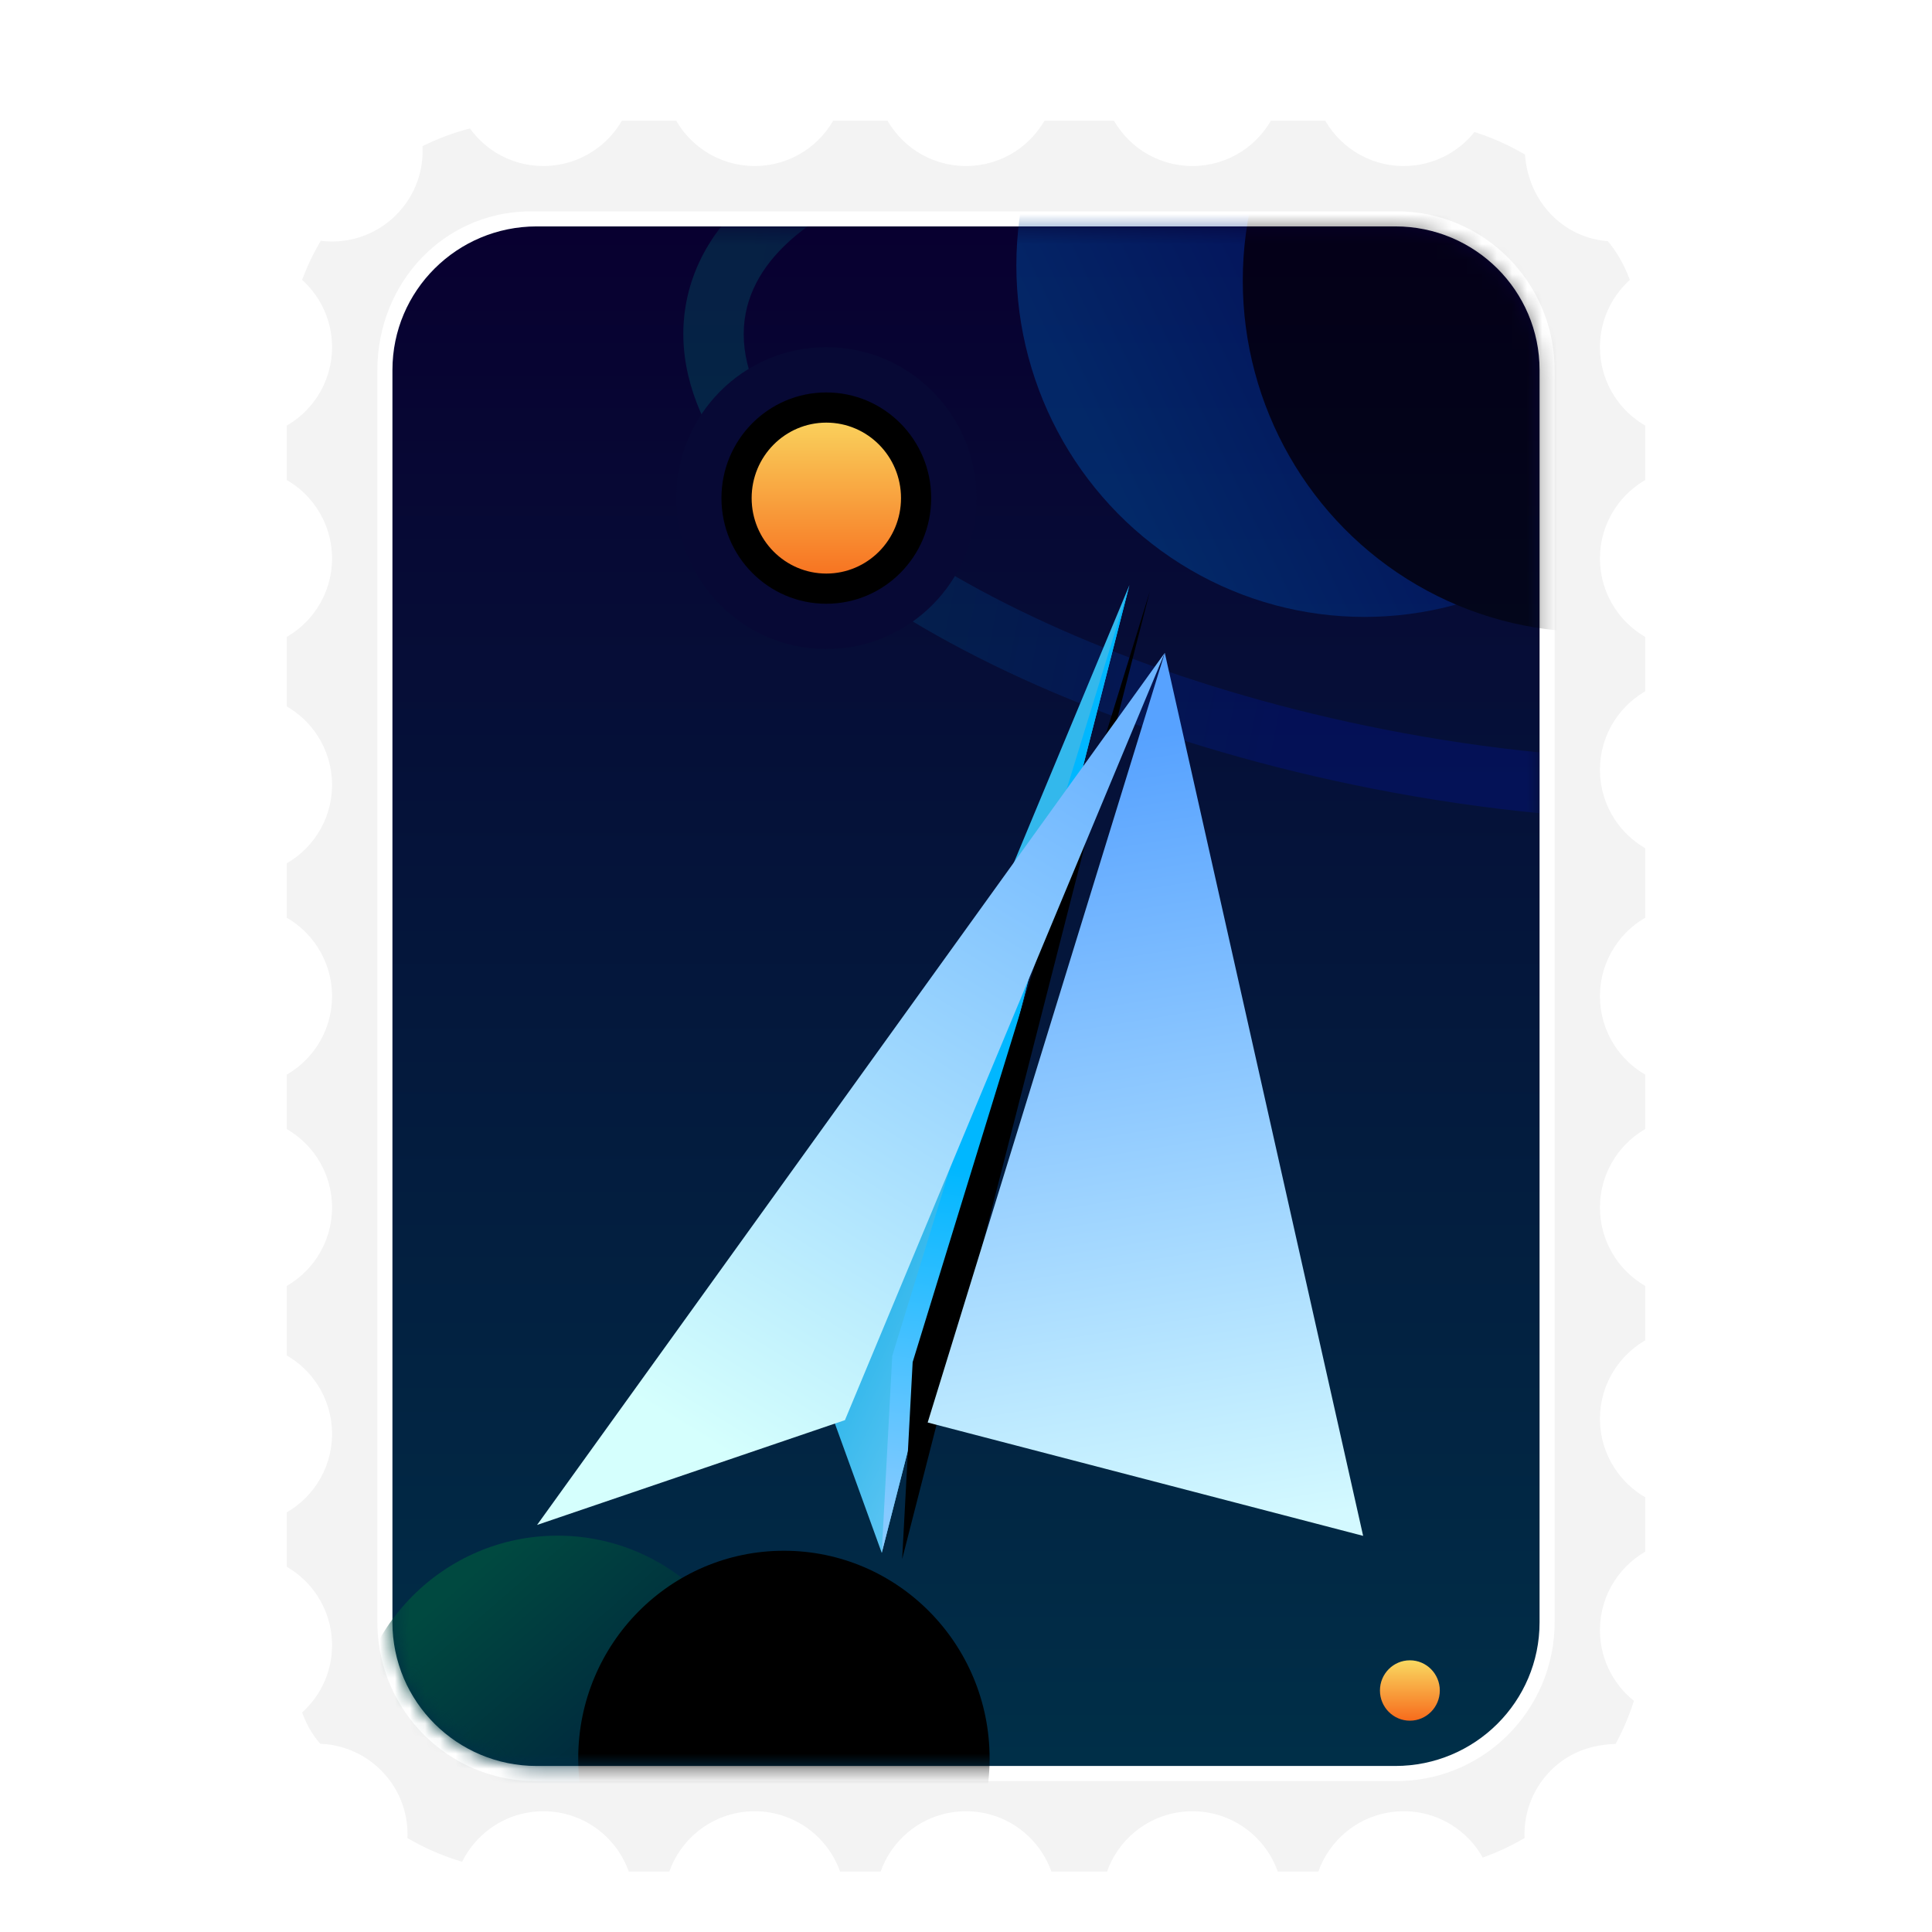 <svg xmlns="http://www.w3.org/2000/svg" xmlns:xlink="http://www.w3.org/1999/xlink" width="128" height="128" viewBox="0 0 128 128">
  <defs>
    <filter id="deepin-mail-128px-a" width="183.7%" height="145.8%" x="-45.7%" y="-13.6%" filterUnits="objectBoundingBox">
      <feOffset dy="2" in="SourceAlpha" result="shadowOffsetOuter1"/>
      <feGaussianBlur in="shadowOffsetOuter1" result="shadowBlurOuter1" stdDeviation="3"/>
      <feColorMatrix in="shadowBlurOuter1" result="shadowMatrixOuter1" values="0 0 0 0 0   0 0 0 0 0   0 0 0 0 0  0 0 0 0.2 0"/>
      <feMerge>
        <feMergeNode in="shadowMatrixOuter1"/>
        <feMergeNode in="SourceGraphic"/>
      </feMerge>
    </filter>
    <linearGradient id="deepin-mail-128px-c" x1="50%" x2="50%" y1="0%" y2="100%">
      <stop offset="0%" stop-color="#080030"/>
      <stop offset="100%" stop-color="#002F48"/>
    </linearGradient>
    <path id="deepin-mail-128px-b" d="M9.892,0.326 C4.613,0.326 0.333,4.585 0.333,9.839 L0.333,92.813 C0.333,98.066 4.613,102.326 9.892,102.326 L66.775,102.326 C72.054,102.326 76.333,98.066 76.333,92.813 L76.333,9.839 C76.333,4.585 72.054,0.326 66.775,0.326 L9.892,0.326 Z"/>
    <linearGradient id="deepin-mail-128px-d" x1="3.381%" x2="74.037%" y1="58.046%" y2="67.372%">
      <stop offset="0%" stop-color="#00807D"/>
      <stop offset="100%" stop-color="#0013AE"/>
    </linearGradient>
    <linearGradient id="deepin-mail-128px-f" x1="9.477%" x2="70.884%" y1="71.354%" y2="41.48%">
      <stop offset="0%" stop-color="#00499C"/>
      <stop offset="100%" stop-color="#000A72"/>
    </linearGradient>
    <ellipse id="deepin-mail-128px-g" cx="64.733" cy="2.911" rx="23.063" ry="23.288"/>
    <filter id="deepin-mail-128px-h" width="132.5%" height="132.2%" x="-16.3%" y="-16.1%" filterUnits="objectBoundingBox">
      <feOffset dx="15" dy="1" in="SourceAlpha" result="shadowOffsetInner1"/>
      <feComposite in="shadowOffsetInner1" in2="SourceAlpha" k2="-1" k3="1" operator="arithmetic" result="shadowInnerInner1"/>
      <feColorMatrix in="shadowInnerInner1" values="0 0 0 0 1   0 0 0 0 1   0 0 0 0 1  0 0 0 0.1 0"/>
    </filter>
    <linearGradient id="deepin-mail-128px-i" x1="50%" x2="50%" y1="0%" y2="100%">
      <stop offset="0%" stop-color="#FAD961"/>
      <stop offset="100%" stop-color="#F76B1C"/>
    </linearGradient>
    <linearGradient id="deepin-mail-128px-j" x1="50%" x2="50%" y1="0%" y2="100%">
      <stop offset="0%" stop-color="#FAD961"/>
      <stop offset="100%" stop-color="#F76B1C"/>
    </linearGradient>
    <linearGradient id="deepin-mail-128px-k" x1="30.457%" x2="79.946%" y1="7.708%" y2="65.246%">
      <stop offset="0%" stop-color="#004940"/>
      <stop offset="100%" stop-color="#001D3C"/>
    </linearGradient>
    <ellipse id="deepin-mail-128px-l" cx="11.269" cy="100.828" rx="13.628" ry="13.761"/>
    <filter id="deepin-mail-128px-m" width="155%" height="154.5%" x="-27.5%" y="-27.3%" filterUnits="objectBoundingBox">
      <feOffset dx="15" dy="1" in="SourceAlpha" result="shadowOffsetInner1"/>
      <feComposite in="shadowOffsetInner1" in2="SourceAlpha" k2="-1" k3="1" operator="arithmetic" result="shadowInnerInner1"/>
      <feColorMatrix in="shadowInnerInner1" values="0 0 0 0 1   0 0 0 0 1   0 0 0 0 1  0 0 0 0.1 0"/>
    </filter>
    <linearGradient id="deepin-mail-128px-n" x1="31.685%" x2="58.652%" y1="60.932%" y2="100%">
      <stop offset="0%" stop-color="#33B8EC"/>
      <stop offset="100%" stop-color="#B5DEFF"/>
    </linearGradient>
    <linearGradient id="deepin-mail-128px-o" x1="36.765%" x2="9.658%" y1="58.706%" y2="100%">
      <stop offset="0%" stop-color="#00B7FF"/>
      <stop offset="100%" stop-color="#87CAFF"/>
    </linearGradient>
    <polygon id="deepin-mail-128px-p" points="26.036 37.913 19.294 49.112 63.878 .209"/>
    <filter id="deepin-mail-128px-q" width="102.2%" height="102%" x="-1.1%" y="-1%" filterUnits="objectBoundingBox">
      <feOffset dx="1" dy="1" in="SourceAlpha" result="shadowOffsetInner1"/>
      <feComposite in="shadowOffsetInner1" in2="SourceAlpha" k2="-1" k3="1" operator="arithmetic" result="shadowInnerInner1"/>
      <feColorMatrix in="shadowInnerInner1" values="0 0 0 0 1   0 0 0 0 1   0 0 0 0 1  0 0 0 0.5 0"/>
    </filter>
    <filter id="deepin-mail-128px-r" width="179.7%" height="187.9%" x="-39.8%" y="-44%" filterUnits="objectBoundingBox">
      <feOffset dy="5" in="SourceAlpha" result="shadowOffsetOuter1"/>
      <feGaussianBlur in="shadowOffsetOuter1" result="shadowBlurOuter1" stdDeviation="4"/>
      <feColorMatrix in="shadowBlurOuter1" result="shadowMatrixOuter1" values="0 0 0 0 0   0 0 0 0 0   0 0 0 0 0  0 0 0 0.2 0"/>
      <feMerge>
        <feMergeNode in="shadowMatrixOuter1"/>
        <feMergeNode in="SourceGraphic"/>
      </feMerge>
    </filter>
    <linearGradient id="deepin-mail-128px-s" x1="98.248%" x2="10.424%" y1="35.028%" y2="62.792%">
      <stop offset="0%" stop-color="#6DB4FF"/>
      <stop offset="100%" stop-color="#D5FFFD"/>
    </linearGradient>
    <linearGradient id="deepin-mail-128px-t" x1="70.2%" x2="50%" y1="3.11%" y2="94.772%">
      <stop offset="0%" stop-color="#57A2FF"/>
      <stop offset="100%" stop-color="#D3F9FF"/>
    </linearGradient>
  </defs>
  <g fill="none" fill-rule="evenodd" filter="url(#deepin-mail-128px-a)" transform="translate(18 5)">
    <path fill="#F3F3F3" fill-rule="nonzero" stroke="#FFF" d="M27.101,0.501 C27.538,1.357 28.193,2.082 28.992,2.606 C29.857,3.171 30.89,3.5 32,3.5 C33.11,3.5 34.143,3.171 35.008,2.606 C35.727,2.135 36.33,1.5 36.762,0.754 L36.899,0.501 L41.101,0.501 C41.538,1.357 42.193,2.082 42.992,2.606 C43.857,3.171 44.89,3.5 46,3.5 C47.11,3.5 48.143,3.171 49.008,2.606 C49.727,2.135 50.33,1.5 50.762,0.754 L50.899,0.501 L56.101,0.501 C56.538,1.357 57.193,2.082 57.992,2.606 C58.857,3.171 59.89,3.5 61,3.5 C62.11,3.5 63.143,3.171 64.008,2.606 C64.727,2.135 65.33,1.5 65.762,0.754 L65.899,0.501 L70.101,0.501 C70.538,1.357 71.193,2.082 71.992,2.606 C72.857,3.171 73.89,3.5 75,3.5 C76.858,3.5 78.502,2.578 79.497,1.167 C80.926,1.583 82.275,2.187 83.517,2.948 C83.575,4.495 84.158,5.828 85.066,6.799 C86.016,7.814 87.322,8.436 88.773,8.495 C89.642,9.49 90.177,10.567 90.573,11.699 C89.309,12.706 88.5,14.259 88.5,16 C88.5,17.11 88.829,18.144 89.395,19.008 C89.866,19.728 90.501,20.33 91.247,20.762 L91.499,20.9 L91.499,25.1 C90.644,25.538 89.918,26.192 89.395,26.992 C88.829,27.856 88.5,28.89 88.5,30 C88.5,31.11 88.829,32.144 89.395,33.008 C89.866,33.728 90.501,34.33 91.247,34.762 L91.499,34.9 L91.499,39.1 C90.644,39.538 89.918,40.192 89.395,40.992 C88.829,41.856 88.5,42.89 88.5,44 C88.5,45.11 88.829,46.144 89.395,47.008 C89.866,47.728 90.501,48.33 91.247,48.762 L91.499,48.9 L91.499,54.1 C90.644,54.538 89.918,55.192 89.395,55.992 C88.829,56.856 88.5,57.89 88.5,59 C88.5,60.11 88.829,61.144 89.395,62.008 C89.866,62.728 90.501,63.33 91.247,63.762 L91.499,63.9 L91.499,68.1 C90.644,68.538 89.918,69.192 89.395,69.992 C88.829,70.856 88.5,71.89 88.5,73 C88.5,74.11 88.829,75.144 89.395,76.008 C89.866,76.728 90.501,77.33 91.247,77.762 L91.499,77.9 L91.499,82.1 C90.644,82.538 89.918,83.192 89.395,83.992 C88.829,84.856 88.5,85.89 88.5,87 C88.5,88.11 88.829,89.144 89.395,90.008 C89.866,90.728 90.501,91.33 91.247,91.762 L91.499,91.9 L91.499,96.1 C90.644,96.538 89.918,97.192 89.395,97.992 C88.829,98.856 88.5,99.89 88.5,101 C88.5,102.858 89.421,104.5 90.831,105.496 C90.467,106.743 89.961,107.93 89.333,109.037 C87.481,109.027 86.106,109.643 85.111,110.638 C84.116,111.633 83.5,113.008 83.5,114.527 C83.5,114.702 83.508,114.876 83.524,115.047 C82.424,115.723 81.239,116.275 79.988,116.682 C79.578,115.801 78.942,115.046 78.153,114.493 C77.26,113.867 76.173,113.5 75,113.5 C73.682,113.5 72.472,113.964 71.524,114.737 C70.734,115.382 70.127,116.242 69.792,117.228 L69.707,117.5 L66.293,117.5 C65.982,116.4 65.337,115.441 64.476,114.737 C63.528,113.964 62.318,113.5 61,113.5 C59.682,113.5 58.472,113.964 57.524,114.737 C56.734,115.382 56.127,116.242 55.792,117.228 L55.707,117.5 L51.293,117.5 C50.982,116.4 50.337,115.441 49.476,114.737 C48.528,113.964 47.318,113.5 46,113.5 C44.682,113.5 43.472,113.964 42.524,114.737 C41.734,115.382 41.127,116.242 40.792,117.228 L40.707,117.5 L37.293,117.5 C36.982,116.4 36.337,115.441 35.476,114.737 C34.528,113.964 33.318,113.5 32,113.5 C30.682,113.5 29.472,113.964 28.524,114.737 C27.734,115.382 27.127,116.242 26.792,117.228 L26.707,117.5 L23.293,117.5 C22.982,116.4 22.337,115.441 21.476,114.737 C20.528,113.964 19.318,113.5 18,113.5 C16.776,113.5 15.645,113.9 14.732,114.576 C13.921,115.176 13.28,115.994 12.897,116.943 C11.319,116.525 9.833,115.881 8.475,115.047 C8.492,114.876 8.5,114.702 8.5,114.527 C8.5,113.008 7.884,111.633 6.889,110.638 C5.894,109.643 4.519,109.027 3,109.027 C2.176,108.17 1.759,107.255 1.427,106.3 C2.69,105.294 3.5,103.742 3.5,102 C3.5,100.89 3.171,99.857 2.606,98.992 C2.135,98.273 1.5,97.67 0.754,97.238 L0.501,97.101 L0.501,92.899 C1.357,92.462 2.082,91.807 2.606,91.008 C3.171,90.143 3.5,89.11 3.5,88 C3.5,86.89 3.171,85.857 2.606,84.992 C2.135,84.273 1.5,83.67 0.754,83.238 L0.501,83.101 L0.501,77.899 C1.357,77.462 2.082,76.807 2.606,76.008 C3.171,75.143 3.5,74.11 3.5,73 C3.5,71.89 3.171,70.857 2.606,69.992 C2.135,69.273 1.5,68.67 0.754,68.238 L0.501,68.101 L0.501,63.899 C1.357,63.462 2.082,62.807 2.606,62.008 C3.171,61.143 3.5,60.11 3.5,59 C3.5,57.89 3.171,56.857 2.606,55.992 C2.135,55.273 1.5,54.67 0.754,54.238 L0.501,54.101 L0.501,49.899 C1.357,49.462 2.082,48.807 2.606,48.008 C3.171,47.143 3.5,46.11 3.5,45 C3.5,43.89 3.171,42.857 2.606,41.992 C2.135,41.273 1.5,40.67 0.754,40.238 L0.501,40.101 L0.501,34.899 C1.357,34.462 2.082,33.807 2.606,33.008 C3.171,32.143 3.5,31.11 3.5,30 C3.5,28.89 3.171,27.857 2.606,26.992 C2.135,26.273 1.5,25.67 0.754,25.238 L0.501,25.101 L0.501,20.899 C1.357,20.462 2.082,19.807 2.606,19.008 C3.171,18.143 3.5,17.11 3.5,16 C3.5,14.259 2.691,12.706 1.428,11.698 C1.831,10.538 2.36,9.436 2.997,8.408 C3.322,8.469 3.658,8.5 4,8.5 C5.519,8.5 6.894,7.884 7.889,6.889 C8.884,5.894 9.5,4.519 9.5,3 C9.5,2.794 9.489,2.591 9.467,2.39 C10.682,1.754 11.985,1.264 13.353,0.942 C13.815,1.671 14.444,2.284 15.186,2.727 C16.01,3.218 16.972,3.5 18,3.5 C19.11,3.5 20.143,3.171 21.008,2.606 C21.727,2.135 22.33,1.5 22.762,0.754 L22.899,0.501 L27.101,0.501 Z M74.533,7.5 L17.204,7.5 L16.863,7.506 C14.265,7.594 11.98,8.687 10.316,10.412 C8.563,12.23 7.5,14.753 7.5,17.543 L7.5,17.543 L7.5,100.457 L7.506,100.802 C7.594,103.438 8.69,105.816 10.418,107.557 C12.222,109.376 14.714,110.5 17.467,110.5 L17.467,110.5 L74.533,110.5 L74.876,110.494 C77.492,110.405 79.853,109.3 81.582,107.557 C83.385,105.74 84.5,103.23 84.5,100.457 L84.5,100.457 L84.5,17.543 L84.494,17.198 C84.406,14.562 83.31,12.184 81.582,10.443 C79.778,8.624 77.286,7.5 74.533,7.5 L74.533,7.5 Z"/>
    <g transform="translate(7.667 7.674)">
      <mask id="deepin-mail-128px-e" fill="#fff">
        <use xlink:href="#deepin-mail-128px-b"/>
      </mask>
      <use fill="url(#deepin-mail-128px-c)" fill-rule="nonzero" xlink:href="#deepin-mail-128px-b"/>
      <path fill="url(#deepin-mail-128px-d)" fill-rule="nonzero" d="M27.843,0.324 C25.589,1.956 24.157,3.893 23.736,6.081 C21.849,15.88 40.601,28.658 66.057,33.655 C69.56,34.343 73,34.846 76.333,35.176 L76.333,39.203 C72.742,38.856 69.044,38.318 65.287,37.58 C37.889,32.202 17.331,18.193 19.808,5.325 C20.159,3.502 20.946,1.832 22.117,0.325 L27.843,0.324 Z" mask="url(#deepin-mail-128px-e)" opacity=".503"/>
      <g mask="url(#deepin-mail-128px-e)" opacity=".5">
        <use fill="url(#deepin-mail-128px-f)" xlink:href="#deepin-mail-128px-g"/>
        <use fill="#000" filter="url(#deepin-mail-128px-h)" xlink:href="#deepin-mail-128px-g"/>
      </g>
      <ellipse cx="29.079" cy="18.326" fill="url(#deepin-mail-128px-i)" mask="url(#deepin-mail-128px-e)" rx="5.948" ry="6"/>
      <path fill="#070935" fill-rule="nonzero" d="M29.079,8.326 C23.577,8.326 19.131,12.81 19.131,18.326 C19.131,23.841 23.577,28.326 29.079,28.326 C34.581,28.326 39.027,23.841 39.027,18.326 C39.027,12.81 34.581,8.326 29.079,8.326 Z M29.079,12.326 C32.364,12.326 35.027,15.012 35.027,18.326 C35.027,21.639 32.364,24.326 29.079,24.326 C25.794,24.326 23.131,21.639 23.131,18.326 C23.131,15.012 25.794,12.326 29.079,12.326 Z" mask="url(#deepin-mail-128px-e)"/>
      <path fill="#000" fill-rule="nonzero" d="M29.079,11.326 C25.24,11.326 22.131,14.461 22.131,18.326 C22.131,22.19 25.24,25.326 29.079,25.326 C32.918,25.326 36.027,22.19 36.027,18.326 C36.027,14.461 32.918,11.326 29.079,11.326 Z M29.079,13.326 C31.81,13.326 34.027,15.562 34.027,18.326 C34.027,21.089 31.81,23.326 29.079,23.326 C26.348,23.326 24.131,21.089 24.131,18.326 C24.131,15.562 26.348,13.326 29.079,13.326 Z" mask="url(#deepin-mail-128px-e)"/>
      <ellipse cx="67.741" cy="97.326" fill="url(#deepin-mail-128px-j)" mask="url(#deepin-mail-128px-e)" rx="1.983" ry="2"/>
      <g mask="url(#deepin-mail-128px-e)">
        <use fill="url(#deepin-mail-128px-k)" xlink:href="#deepin-mail-128px-l"/>
        <use fill="#000" filter="url(#deepin-mail-128px-m)" xlink:href="#deepin-mail-128px-l"/>
      </g>
    </g>
    <g transform="rotate(-28 123.649 30.135)">
      <polygon fill="url(#deepin-mail-128px-n)" points="21.269 35.202 19.294 49.112 63.878 .209"/>
      <use fill="url(#deepin-mail-128px-o)" xlink:href="#deepin-mail-128px-p"/>
      <use fill="#000" filter="url(#deepin-mail-128px-q)" xlink:href="#deepin-mail-128px-p"/>
      <g filter="url(#deepin-mail-128px-r)" transform="translate(0 .265)">
        <polygon fill="url(#deepin-mail-128px-s)" points="21.269 34.937 63.845 0 0 31.492"/>
        <polygon fill="url(#deepin-mail-128px-t)" points="26.036 37.649 63.845 0 47.983 57.824"/>
      </g>
    </g>
  </g>
</svg>

